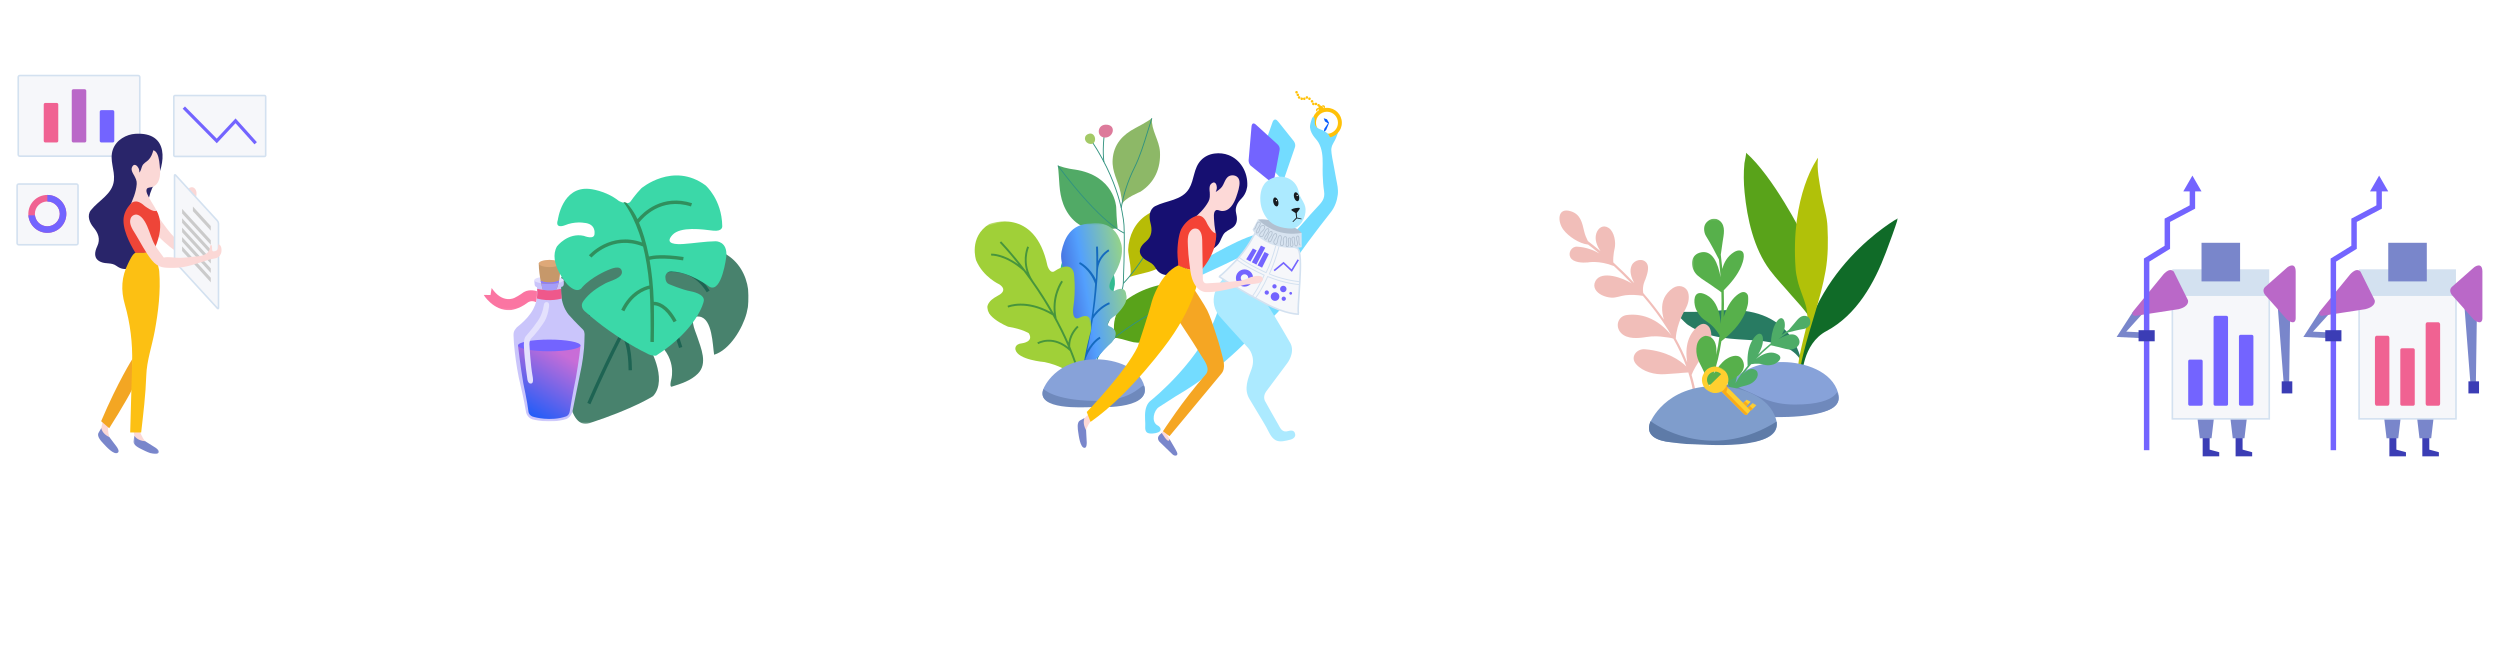 <?xml version="1.0" encoding="UTF-8"?>
<svg width="1539px" height="397px" viewBox="0 0 1539 397" version="1.1" xmlns="http://www.w3.org/2000/svg" xmlns:xlink="http://www.w3.org/1999/xlink">
    <!-- Generator: Sketch 52.4 (67378) - http://www.bohemiancoding.com/sketch -->
    <title>P_alice_02</title>
    <desc>Created with Sketch.</desc>
    <defs>
        <polygon id="path-1" points="0.033 0.226 35.772 0.226 35.772 46.091 0.033 46.091"></polygon>
        <polygon id="path-3" points="0 0.179 52.023 0.179 52.023 103.212 0 103.212"></polygon>
        <linearGradient x1="-26.844%" y1="79.571%" x2="118.514%" y2="19.927%" id="linearGradient-5">
            <stop stop-color="#3023AE" offset="0%"></stop>
            <stop stop-color="#53A0FD" offset="47.525%"></stop>
            <stop stop-color="#B4EC51" offset="100%"></stop>
        </linearGradient>
        <polygon id="path-6" points="0 0.331 59.632 0.331 59.632 111.843 0 111.843"></polygon>
        <polygon id="path-8" points="0.072 0.09 15.735 0.09 15.735 11.491 0.072 11.491"></polygon>
        <polygon id="path-10" points="0.131 0.303 61.37 0.303 61.37 98.115 0.131 98.115"></polygon>
        <polygon id="path-12" points="0.271 0.136 35.029 0.136 35.029 115.223 0.271 115.223"></polygon>
        <polygon id="path-14" points="0 0.05 9.427 0.05 9.427 22.117 0 22.117"></polygon>
        <polygon id="path-16" points="0.142 0.101 4.86 0.101 4.86 4.081 0.142 4.081"></polygon>
        <polygon id="path-18" points="0.041 0 16.39 0 16.39 16.324 0.041 16.324"></polygon>
        <polygon id="path-20" points="0.297 0.494 120.124 0.494 120.124 111.658 0.297 111.658"></polygon>
        <polygon id="path-22" points="0 0.191 44.079 0.191 44.079 87.144 0 87.144"></polygon>
        <linearGradient x1="0%" y1="100%" x2="50%" y2="0%" id="linearGradient-24">
            <stop stop-color="#055AFE" offset="0%"></stop>
            <stop stop-color="#C86DD7" offset="100%"></stop>
        </linearGradient>
        <polygon id="path-25" points="0.016 0.171 32.971 0.171 32.971 13.877 0.016 13.877"></polygon>
    </defs>
    <g id="P_alice_02" stroke="none" stroke-width="1" fill="none" fill-rule="evenodd">
        <rect fill="#FFFFFF" x="0" y="0" width="1539" height="397"></rect>
        <g id="Group" transform="translate(10, 46)">
            <g id="illust-signup1" transform="translate(584, 10)">
                <g id="Group-34-Copy" transform="translate(0, 1.987)">
                    <g id="Page-1" transform="translate(92.748, 93.845) rotate(19) translate(-92.748, -93.845) translate(42.748, 11.845)">
                        <g id="Group-3" transform="translate(63.81, 89.357)">
                            <mask id="mask-2" fill="white">
                                <use xlink:href="#path-1"></use>
                            </mask>
                            <g id="Clip-2"></g>
                            <path d="M33.006,0.226 C31.619,0.632 35.53,17.014 35.69,19.042 C35.913,21.858 35.685,24.736 34.974,27.471 C33.339,33.762 28.278,39.188 22.689,42.258 C19.829,43.827 16.685,44.838 13.409,44.901 C12.628,44.917 3.721,45.301 4.188,46.091 C-0.11,38.826 -1.992,28.787 3.081,21.503 C10.267,11.19 21.021,3.741 33.006,0.226" id="Fill-1" fill="#59A31A" mask="url(#mask-2)"></path>
                        </g>
                        <path d="M59.923,121.687 C59.923,121.687 58.308,113.861 57.232,104.419 C57.232,104.419 54.002,89.04 33.809,89.577 C33.809,89.577 25.734,91.167 20.618,89.562 C20.618,89.562 22.231,95.782 21.962,101.987 C21.753,106.789 24.986,112.883 27.778,116.485 C30.784,120.365 34.898,123.14 39.616,124.472 C47.004,126.558 52.923,123.93 59.923,121.687" id="Fill-4" fill="#32BB91"></path>
                        <path d="M76.084,42.904 C76.685,48.711 79.004,53.276 81.702,58.283 C85.551,65.43 85.917,74.372 82.206,81.655 C78.376,89.172 70.152,92.103 63.816,97.134 C66.252,95.19 58.736,83.944 57.946,81.284 C55.493,73.014 56.391,64.118 61.815,57.203 C61.828,57.186 70.703,45.87 76.084,42.904" id="Fill-6" fill="#B7BC06"></path>
                        <path d="M45.387,0.003 C47.392,7.183 54.12,11.272 56.826,17.905 C60.682,27.357 59.871,36.938 53.464,45.06 C53.464,45.06 45.117,52.347 45.387,55.853 C44.381,53.626 43.221,51.449 41.964,49.354 C38.176,43.043 32.851,39.312 30.831,31.884 C28.373,22.852 31.631,15.431 37.848,8.906 C37.854,8.898 43.504,2.97 45.387,0.003" id="Fill-8" fill="#8DB867"></path>
                        <path d="M47.542,70.952 C47.542,70.952 45.39,66.645 42.428,58.821 C42.428,58.821 35.16,40.741 10.658,45.326 C10.658,45.326 6.082,46.406 0.159,46.406 C3.862,53.742 5.686,61.342 11.087,67.792 C17.185,75.071 26.327,79.154 35.696,75.817 C35.703,75.815 42.161,73.513 47.542,70.952" id="Fill-10" fill="#51AA66"></path>
                        <path d="M63.529,163.824 L64.088,163.733 C63.405,159.529 62.712,155.042 61.841,149.182 C61.723,148.389 61.6,147.604 61.479,146.826 C60.838,142.745 60.234,138.887 60.527,134.73 C60.712,132.113 60.977,129.397 61.232,126.771 C61.471,124.33 61.717,121.806 61.891,119.424 C61.98,118.209 62.113,116.936 62.255,115.591 C62.725,111.082 63.26,105.969 62.143,101.784 C62.07,101.538 55.031,78.038 51.035,68.158 C51.018,68.111 48.944,62.645 43.504,54.647 C38.487,47.275 29.494,36.171 15.14,25.138 L14.796,25.587 C29.082,36.567 38.031,47.614 43.022,54.945 C48.431,62.892 50.488,68.311 50.508,68.364 C54.497,78.228 61.527,101.701 61.598,101.938 C62.687,106.015 62.159,111.071 61.692,115.532 C61.551,116.883 61.417,118.158 61.327,119.384 C61.154,121.758 60.908,124.278 60.669,126.715 C60.414,129.345 60.148,132.066 59.963,134.69 C59.664,138.913 60.275,142.798 60.92,146.915 C61.042,147.689 61.164,148.474 61.282,149.266 C62.152,155.128 62.846,159.618 63.529,163.824" id="Fill-12" fill="#31927F"></path>
                        <path d="M62.061,150.703 C63.094,137.058 83.083,115.354 83.285,115.138 C90.245,106.02 96.541,90.878 96.602,90.726 L96.08,90.51 C96.018,90.66 89.75,105.735 82.853,114.772 C82.667,114.97 62.545,136.818 61.498,150.66 L62.061,150.703 Z" id="Fill-14" fill="#31927F"></path>
                        <path d="M62.124,101.978 C67.791,90.078 72.275,67.468 72.321,67.242 C74.453,57.368 76.345,43.084 76.365,42.941 L75.804,42.868 C75.786,43.009 73.894,57.272 71.767,67.126 C71.722,67.359 67.25,89.898 61.614,101.734 L62.124,101.978 Z" id="Fill-16" fill="#31927F"></path>
                        <path d="M61.253,122.757 L61.457,122.228 C61.28,122.16 43.66,115.17 20.829,89.375 L20.406,89.751 C43.339,115.662 61.076,122.689 61.253,122.757" id="Fill-18" fill="#31927F"></path>
                        <path d="M52.332,72.661 L52.345,72.095 C52.199,72.092 37.458,71.431 0.318,46.17 L8.07724943e-05,46.64 C37.329,72.027 52.185,72.658 52.332,72.661" id="Fill-20" fill="#31927F"></path>
                        <path d="M45.228,58.297 L45.784,58.201 C44.412,50.26 44.278,41.114 45.406,32.451 C46.422,24.649 46.153,16.438 45.892,8.497 C45.799,5.699 45.704,2.804 45.67,0 L45.105,0.006 C45.14,2.817 45.234,5.715 45.326,8.516 C45.586,16.435 45.855,24.622 44.846,32.379 C43.71,41.097 43.846,50.301 45.228,58.297" id="Fill-22" fill="#31927F"></path>
                        <path d="M25.995,35.183 L26.494,34.914 C26.459,34.849 23.016,28.339 20.894,17.188 L20.338,17.293 C22.478,28.538 25.961,35.116 25.995,35.183" id="Fill-24" fill="#31927F"></path>
                        <path d="M11.262,22.143 C8.869,24.542 11.422,27.969 14.49,27.337 C19.53,26.298 15.184,18.21 11.262,22.143" id="Fill-26" fill="#A3C966"></path>
                        <path d="M20.812,12.69 C14.115,14.066 16.859,22.913 22.485,20.427 C26.701,18.564 26.153,11.593 20.812,12.69" id="Fill-28" fill="#DD7A9B"></path>
                    </g>
                    <g id="Group-3" transform="translate(47.756, 79.337)">
                        <mask id="mask-4" fill="white">
                            <use xlink:href="#path-3"></use>
                        </mask>
                        <g id="Clip-2"></g>
                        <path d="M11.722,17.491 C13.35,9.92 16.969,0.436 29.948,0.241 C29.948,0.241 43.972,-2.749 48.314,12.326 C48.314,12.326 51.354,19.906 43.838,32.243 C43.838,32.243 37.674,41.245 44.129,41.84 C44.129,41.84 51.038,37.528 51.542,44.22 C51.542,44.22 54.075,47.956 45.205,56.685 C45.205,56.685 36.871,61.621 41.442,63.651 C41.442,63.651 48.719,65.955 42.7,73.435 C42.7,73.435 27.829,86.452 25.888,97.468 L24.704,103.034 C24.704,103.034 21.886,93.798 11.722,83.646 C14.884,55.465 16.484,40.607 16.522,39.07 C16.579,36.765 10.095,25.061 11.722,17.491 Z" id="Fill-1" fill="url(#linearGradient-5)" mask="url(#mask-4)"></path>
                        <path d="M23.784,95.607 C24.81,91.353 25.728,87.277 26.568,83.346 C30.472,73.536 35.671,71.097 35.723,71.074 L35.253,69.985 C35.061,70.071 31.234,71.852 27.587,78.44 C29.007,71.4 30.135,64.922 31.029,59.013 C35.132,52.241 41.387,49.914 41.448,49.891 L41.056,48.771 C40.814,48.859 35.617,50.793 31.424,56.348 C33.064,44.926 33.809,35.779 34.118,28.978 C34.661,20.888 41.088,17.278 41.153,17.244 L40.599,16.197 C40.382,16.315 36.436,18.521 34.295,23.4 C34.389,17.557 34.135,14.521 34.127,14.431 L32.961,14.542 C32.972,14.659 33.398,24.958 32.917,34.817 C29.344,27.212 23.324,24.161 23.039,24.018 L22.526,25.086 C22.593,25.12 29.24,28.535 32.394,37.381 C31.567,50.927 29.468,67.035 22.647,95.325 L23.784,95.607 Z" id="Fill-4" fill="#146ABF" mask="url(#mask-4)"></path>
                    </g>
                    <g id="Group-8" transform="translate(44.145, 129.616) rotate(-15) translate(-44.145, -129.616) translate(14.145, 73.616)">
                        <mask id="mask-7" fill="white">
                            <use xlink:href="#path-6"></use>
                        </mask>
                        <g id="Clip-7"></g>
                        <path d="M42.655,34.494 C42.655,34.494 42.787,40.235 46.271,38.817 C46.271,38.817 57.419,34.597 57.202,43.151 C57.202,43.151 56.026,52.764 51.382,63.45 C51.382,63.45 47.765,71.701 53.607,70.536 C53.607,70.536 63.431,67.702 57.99,80.422 C57.99,80.422 50.558,92.56 46.744,103.356 C46.744,103.356 44.537,108.497 45.136,111.843 C45.136,111.843 41.645,99.445 25.54,91.333 C25.54,91.333 9.931,85.802 10.258,79.255 C10.258,79.255 10.294,75.734 15.336,76.603 C15.336,76.603 22.6,77.651 20.806,71.691 C20.806,71.691 17.909,68.302 9.53,64.507 C9.53,64.507 -6.115,52.757 2.686,46.696 C2.686,46.696 3.932,45.444 8.866,44.304 C8.866,44.304 15.613,43.115 11.065,37.919 C11.065,37.919 2.628,31.08 1.093,19.953 C1.093,19.953 0.165,4.976 14.711,0.411 C14.711,0.411 44.664,-2.985 42.655,34.494 Z" id="Fill-6" fill="#A0D038" mask="url(#mask-7)"></path>
                        <path d="M44.479,98.24 C44.225,94.213 43.812,90.231 43.277,86.312 C44.717,79.425 51.293,76.07 51.36,76.037 L50.825,74.978 C50.567,75.106 45.223,77.82 42.879,83.549 C42.035,78.003 40.946,72.603 39.703,67.419 C40.424,53.737 49.226,46.623 49.314,46.553 L48.572,45.627 C48.221,45.901 40.674,51.991 38.856,64.002 C36.715,55.674 34.209,47.971 31.709,41.195 C27.65,29.072 34.588,20.655 34.659,20.572 L33.745,19.81 C33.683,19.882 28.773,25.813 29.3,34.919 C29.108,34.443 28.919,33.971 28.731,33.507 C23.524,20.717 19.091,12.803 18.991,12.627 L17.95,13.207 C18.036,13.359 21.36,19.295 25.588,29.086 C18.254,19.954 11.387,18.426 11.057,18.357 L10.813,19.516 C10.899,19.535 19.534,21.458 27.631,33.961 C30.855,41.891 34.36,51.683 37.262,62.612 C24.529,50.373 12.998,51.913 12.495,51.988 L12.672,53.159 C12.794,53.141 24.976,51.51 37.85,64.876 C39.57,71.647 41.041,78.822 42.064,86.237 C34.237,75.691 24.452,78.523 24.348,78.554 L24.7,79.686 C24.802,79.654 34.879,76.739 42.403,88.856 C42.784,91.975 43.085,95.131 43.288,98.313 L44.479,98.24 Z" id="Fill-9" fill="#47953C" mask="url(#mask-7)"></path>
                    </g>
                    <path d="M81.408,163.223 C92.434,163.354 107.354,167.953 110.517,179.879 C114.159,193.609 84.929,191.18 77.816,190.731 C70.845,190.291 43.196,194.588 48.405,181.227 C48.461,181.081 55.601,162.916 81.408,163.223 Z" id="Fill-37" fill="#87A2D9"></path>
                    <path d="M80.137,188.807 C105.944,189.114 109.656,175.681 110.581,180.498 C113.274,194.528 81.462,192.655 77.542,192.655 C73.621,192.655 43.144,194.833 48.353,181.472 C48.409,181.326 54.331,188.5 80.137,188.807 Z" id="Fill-37" fill="#6F89BC"></path>
                </g>
                <g id="Group-10" transform="translate(69.416, 0)">
                    <path d="M117.828,55.124 L106.523,45.997 C106.523,45.997 104.813,44.568 105.33,41.564 L107.02,21.872 C107.02,21.872 107.231,18.725 109.504,20.532 L123.008,32.83 C123.008,32.83 124.785,34.19 124.274,36.599 L121.03,54 L117.828,55.124 Z" id="Fill-9" fill-opacity="0.7" fill="#FFFFFF"></path>
                    <path d="M125.536,54.325 L114.112,41.943 C114.112,41.943 112.47,40.354 113.605,37.29 L119.864,19.471 C119.864,19.471 120.928,15.453 123.646,19.118 L132.834,30.628 C132.834,30.628 134.653,32.582 133.61,35.07 L126.976,54.325 L125.536,54.325 Z" id="Fill-7" fill="#73DCFF"></path>
                    <path d="M117.828,55.124 L106.523,45.997 C106.523,45.997 104.813,44.568 105.33,41.564 L107.02,21.872 C107.02,21.872 107.231,18.725 109.504,20.532 L123.008,32.83 C123.008,32.83 124.785,34.19 124.274,36.599 L121.03,54 L117.828,55.124 Z" id="Fill-9" fill="#7364FF" style="mix-blend-mode: multiply;"></path>
                    <path d="M132.37,85.164 C132.37,85.164 147.376,123.164 111.959,145.382 C111.959,145.382 92.746,169.155 60.383,187.929 C60.383,187.929 50.056,194.575 50.011,194.604 C46.838,196.646 45.159,203.492 48.973,205.764 C51.136,206.786 52.09,209.066 49.555,210.161 C47.956,210.851 43.793,211.47 42.449,210.055 C41.176,208.713 41.668,206.425 41.612,204.791 C41.55,203.011 41.42,201.232 41.465,199.45 C41.554,195.915 42.383,192.342 45.447,190.224 C45.447,190.224 76.854,165.153 86.293,135.272 C86.293,135.272 83.266,124.407 91.356,112.517 L102.558,100.784 C102.558,100.784 97.762,103.604 75.345,113.771 L71.525,114.395 L71.525,107.511 C71.525,107.511 96.179,92.023 109.559,88.425 C109.559,88.425 112.533,89.099 119.525,81.487 L132.37,85.164 Z" id="Fill-11" fill="#73DCFF"></path>
                    <path d="M89.408,115.84 C89.408,115.84 78.251,126.858 87.156,138.513 C87.156,138.513 98.18,150.942 105.045,158.323 C105.045,158.323 109.791,163.315 107.119,170.958 C104.906,176.859 102.069,183.451 105.704,189.52 C107.605,192.688 109.502,195.859 111.401,199.029 C113.008,201.712 114.632,204.301 116.14,207.013 C117.697,209.812 118.832,213.206 121.758,214.927 C124.366,216.462 128.1,215.366 131.012,214.633 C131.012,214.633 134.942,213.721 133.685,210.59 C133.685,210.59 133.213,208.238 129.755,209.33 C125.808,210.576 124.792,207.613 123.168,204.765 C120.467,200.027 117.96,195.675 115.45,191.08 C115.45,191.08 113.721,188.428 115.922,185.152 L128.969,167.655 C128.969,167.655 133.999,161.287 131.012,155.359 C131.012,155.359 121.738,139.137 116.865,131.65 C116.865,131.65 102.349,117.032 89.408,115.84" id="Fill-13" fill="#ACEAFF"></path>
                    <path d="M155.053,28.124 C154.88,28.275 154.727,28.429 154.597,28.584 C153.12,30.356 154.103,36.794 155.516,38.347 C156.06,35.862 156.118,34.191 157.436,32.009 C158.725,29.874 159.518,27.972 160.241,25.565 C158.523,26.351 156.542,26.824 155.053,28.124" id="Fill-15" fill="#73DCFF"></path>
                    <path d="M162.633,19.573 C162.633,24.647 158.528,28.76 153.465,28.76 C148.401,28.76 144.297,24.647 144.297,19.573 C144.297,14.499 148.401,10.386 153.465,10.386 C158.528,10.386 162.633,14.499 162.633,19.573" id="Fill-17" fill="#FFC107"></path>
                    <path d="M160.241,19.573 C160.241,23.323 157.207,26.364 153.465,26.364 C149.722,26.364 146.688,23.323 146.688,19.573 C146.688,15.823 149.722,12.782 153.465,12.782 C157.207,12.782 160.241,15.823 160.241,19.573" id="Fill-19" fill="#FEFEFE"></path>
                    <polygon id="Fill-21" fill="#055AFE" points="154.785 19.719 153.446 17.44 151.472 16.777 152.223 18.743 154.165 19.972"></polygon>
                    <path d="M154.759,19.715 L153.048,23.854 L151.472,25.565 L151.806,23.335 C151.767,23.346 154.087,19.996 154.087,19.972 C154.087,19.956 154.311,19.871 154.759,19.715 Z" id="Fill-23" fill="#055AFE"></path>
                    <path d="M151.472,11.185 C151.472,12.067 150.758,12.782 149.877,12.782 C148.996,12.782 148.283,12.067 148.283,11.185 C148.283,10.302 148.996,9.587 149.877,9.587 C150.758,9.587 151.472,10.302 151.472,11.185" id="Fill-25" fill="#FFC107"></path>
                    <path d="M149.877,9.587 C149.877,10.028 149.52,10.386 149.08,10.386 C148.64,10.386 148.283,10.028 148.283,9.587 C148.283,9.145 148.64,8.788 149.08,8.788 C149.52,8.788 149.877,9.145 149.877,9.587" id="Fill-27" fill="#FFC107"></path>
                    <path d="M149.08,8.788 C149.08,9.229 148.723,9.587 148.283,9.587 C147.842,9.587 147.485,9.229 147.485,8.788 C147.485,8.347 147.842,7.989 148.283,7.989 C148.723,7.989 149.08,8.347 149.08,8.788" id="Fill-29" fill="#FFC107"></path>
                    <path d="M147.485,7.989 C147.485,8.43 147.128,8.788 146.688,8.788 C146.248,8.788 145.891,8.43 145.891,7.989 C145.891,7.548 146.248,7.19 146.688,7.19 C147.128,7.19 147.485,7.548 147.485,7.989" id="Fill-29" fill="#FFC107"></path>
                    <path d="M145.891,7.989 C145.891,8.43 145.534,8.788 145.094,8.788 C144.654,8.788 144.297,8.43 144.297,7.989 C144.297,7.548 144.654,7.19 145.094,7.19 C145.534,7.19 145.891,7.548 145.891,7.989" id="Fill-29" fill="#FFC107"></path>
                    <path d="M145.094,6.391 C145.094,6.832 144.737,7.19 144.297,7.19 C143.856,7.19 143.499,6.832 143.499,6.391 C143.499,5.95 143.856,5.592 144.297,5.592 C144.737,5.592 145.094,5.95 145.094,6.391" id="Fill-29" fill="#FFC107"></path>
                    <path d="M143.499,4.793 C143.499,5.234 143.142,5.592 142.702,5.592 C142.262,5.592 141.905,5.234 141.905,4.793 C141.905,4.352 142.262,3.994 142.702,3.994 C143.142,3.994 143.499,4.352 143.499,4.793" id="Fill-29" fill="#FFC107"></path>
                    <path d="M141.905,3.994 C141.905,4.436 141.548,4.793 141.108,4.793 C140.667,4.793 140.31,4.436 140.31,3.994 C140.31,3.553 140.667,3.196 141.108,3.196 C141.548,3.196 141.905,3.553 141.905,3.994" id="Fill-29" fill="#FFC107"></path>
                    <path d="M140.31,4.793 C140.31,5.234 139.953,5.592 139.513,5.592 C139.073,5.592 138.716,5.234 138.716,4.793 C138.716,4.352 139.073,3.994 139.513,3.994 C139.953,3.994 140.31,4.352 140.31,4.793" id="Fill-29" fill="#FFC107"></path>
                    <path d="M138.716,4.793 C138.716,5.234 138.359,5.592 137.919,5.592 C137.479,5.592 137.122,5.234 137.122,4.793 C137.122,4.352 137.479,3.994 137.919,3.994 C138.359,3.994 138.716,4.352 138.716,4.793" id="Fill-29" fill="#FFC107"></path>
                    <path d="M137.122,3.994 C137.122,4.436 136.765,4.793 136.324,4.793 C135.884,4.793 135.527,4.436 135.527,3.994 C135.527,3.553 135.884,3.196 136.324,3.196 C136.765,3.196 137.122,3.553 137.122,3.994" id="Fill-29" fill="#FFC107"></path>
                    <path d="M136.324,2.397 C136.324,2.838 135.967,3.196 135.527,3.196 C135.087,3.196 134.73,2.838 134.73,2.397 C134.73,1.956 135.087,1.598 135.527,1.598 C135.967,1.598 136.324,1.956 136.324,2.397" id="Fill-29" fill="#FFC107"></path>
                    <path d="M135.527,0.799 C135.527,1.24 135.17,1.598 134.73,1.598 C134.29,1.598 133.933,1.24 133.933,0.799 C133.933,0.358 134.29,0 134.73,0 C135.17,0 135.527,0.358 135.527,0.799" id="Fill-29" fill="#FFC107"></path>
                    <path d="M132.77,88.641 C133.164,86.839 136.165,84.283 137.299,82.923 C139.227,80.612 141.209,78.344 143.226,76.107 C144.53,74.661 145.85,73.228 147.183,71.807 C150.255,68.531 152.44,66.393 151.671,61.636 C151.146,58.384 150.967,55.056 150.832,51.772 C150.647,47.234 151.151,42.644 150.419,38.137 C150.058,35.909 149.381,33.681 148.229,31.714 C147.287,30.106 145.794,28.785 144.774,27.152 C143.638,25.332 142.727,23.151 143.097,20.98 C143.268,20.029 143.514,19.08 143.825,18.164 C144.002,17.645 144.249,16.525 144.712,16.173 C145.771,15.366 145.899,17.287 145.919,17.892 C145.962,19.183 145.772,20.503 146.554,21.658 C147.631,23.248 149.281,23.534 150.941,24.256 C152.235,24.819 153.507,25.737 154.421,26.812 C156.121,28.816 155.978,33.147 156.066,35.57 C156.203,39.347 157.084,42.916 157.754,46.63 C158.206,49.134 158.662,51.638 159.125,54.14 C159.762,57.578 160.552,60.416 160.115,63.931 C159.639,67.749 158.232,71.614 155.8,74.668 C155.796,74.672 144.813,88.464 134.509,103.058 C134.509,103.058 131.176,95.94 132.77,88.641" id="Fill-117" fill="#73DCFF"></path>
                    <path d="M125.165,81.242 C125.165,81.242 135.161,83.336 137.877,87.555 C137.877,87.555 124.436,95.538 110.996,79.151 C114.104,78.642 118.827,79.339 125.165,81.242 Z" id="Fill-119" fill="#B2C0D0"></path>
                    <path d="M136.213,137.409 C136.208,137.409 128.261,137.678 115.293,130.675 C115.293,130.675 98.819,122.152 86.897,114.143 C87.635,114.639 95.389,106.565 95.967,105.983 C101.477,100.431 105.396,94.768 109.049,87.879 C109.049,87.879 134.928,96.654 134.939,96.657 C140.141,98.442 134.134,137.479 136.213,137.409 Z" id="Fill-121" stroke="#D3E1F0" fill="#F6F7FA"></path>
                    <ellipse id="Oval" stroke="#7364FF" stroke-width="3" cx="102.71" cy="115.149" rx="3.804" ry="3.807"></ellipse>
                    <path d="M110.984,79.091 L107.625,85.406 C107.625,85.406 109.664,90.138 118.063,93.923 C118.063,93.923 127.059,98.064 137.919,96.171 L137.88,87.331 C137.88,87.331 123.11,91.117 110.984,79.091" id="Fill-123" fill="#D7E3F0"></path>
                    <path d="M121.956,95.34 C120.139,102.103 118.149,107.604 115.985,111.846 C115.985,111.846 104.737,106.739 99.292,102.403" id="Stroke-125" stroke="#D3E1F0" stroke-width="0.6"></path>
                    <path d="M123.929,95.78 C122.169,102.445 120.188,108.058 117.988,112.618 C117.988,112.618 124.837,116.026 136.875,117.496" id="Stroke-127" stroke="#D3E1F0" stroke-width="0.6"></path>
                    <path d="M136.533,119.186 C136.533,119.186 128.186,118.792 116.944,114.242 C116.944,114.242 113.983,121.417 109.471,127.472" id="Stroke-129" stroke="#D3E1F0" stroke-width="0.6"></path>
                    <path d="M98.012,103.849 C98.012,103.849 101.801,107.348 114.799,113.379 C114.799,113.379 112.183,119.792 107.537,126.486" id="Stroke-131" stroke="#D3E1F0" stroke-width="0.6"></path>
                    <g id="Group-6" transform="translate(115.073, 118.955)" fill="#7364FF">
                        <path d="M5.494,10.105 C6.867,10.623 8.397,9.929 8.915,8.552 C9.433,7.175 8.741,5.641 7.367,5.123 C5.993,4.604 4.461,5.299 3.944,6.675 C3.426,8.053 4.119,9.586 5.494,10.105" id="Fill-139"></path>
                        <path d="M10.547,8.474 C10.289,9.161 10.634,9.927 11.32,10.186 C12.007,10.446 12.771,10.098 13.029,9.41 C13.287,8.724 12.942,7.958 12.255,7.699 C11.569,7.44 10.805,7.788 10.547,8.474" id="Fill-141"></path>
                        <path d="M10.803,4.822 C11.834,5.211 12.984,4.689 13.372,3.658 C13.761,2.624 13.241,1.47 12.209,1.081 C11.177,0.691 10.027,1.215 9.639,2.249 C9.251,3.28 9.77,4.432 10.803,4.822" id="Fill-143"></path>
                        <path d="M5.616,2.577 C6.301,2.836 7.068,2.488 7.327,1.8 C7.586,1.112 7.238,0.345 6.553,0.086 C5.866,-0.173 5.1,0.173 4.841,0.862 C4.582,1.55 4.929,2.318 5.616,2.577" id="Fill-145"></path>
                        <path d="M0.861,6.384 C1.546,6.643 2.313,6.295 2.572,5.607 C2.83,4.918 2.483,4.151 1.798,3.893 C1.111,3.633 0.345,3.98 0.086,4.668 C-0.173,5.357 0.174,6.125 0.861,6.384" id="Fill-145-Copy"></path>
                        <path d="M15.768,6.409 C16.207,6.575 16.698,6.352 16.864,5.911 C17.029,5.471 16.807,4.979 16.368,4.813 C15.928,4.647 15.437,4.869 15.271,5.31 C15.105,5.751 15.328,6.243 15.768,6.409" id="Fill-147"></path>
                    </g>
                    <path d="M108.422,85.062 C109.378,85.231 109.767,83.211 110.007,82.584 C110.266,81.906 110.736,80.678 111.595,80.689 C113.623,80.715 111.627,83.537 111.214,84.153 C110.771,84.814 110.302,85.555 110.037,86.322 C109.735,87.197 110.09,87.891 110.996,87.174 C111.952,86.418 111.963,84.807 112.495,83.769 C113.058,82.669 115.244,82.174 115.132,83.957 C115.048,85.297 113.537,86.317 112.742,87.2 C112.378,87.605 111.879,88.463 112.059,89.048 C112.315,89.885 113.409,89.839 113.947,89.32 C114.447,88.836 114.624,87.774 114.943,87.112 C115.261,86.452 115.594,85.704 116.093,85.171 C116.649,84.577 117.784,84.581 117.688,85.54 C117.591,86.511 116.702,87.634 116.233,88.443 C115.911,88.998 115.285,89.663 115.112,90.274 C114.914,90.973 115.597,91.645 116.116,91.244 C116.524,90.929 116.898,89.768 117.101,89.276 C117.395,88.566 117.546,87.742 118.017,87.125 C118.614,86.344 119.744,86.1 119.722,87.341 C119.702,88.448 118.852,89.448 118.287,90.301 C117.946,90.815 117.224,91.515 117.407,92.214 C117.627,93.048 118.429,93.056 118.857,92.508 C119.784,91.322 119.851,89.726 120.724,88.499 C121.05,88.04 121.816,87.443 122.238,87.974 C123.253,89.256 121.363,91.192 120.88,92.314 C120.224,93.836 121.897,95.375 122.683,93.707 C123.319,92.362 123.023,90.443 123.999,89.304 C124.527,88.686 125.152,88.94 125.357,89.688 C125.577,90.486 125.247,91.597 125.105,92.385 C124.985,93.052 124.592,93.86 124.822,94.55 C125.107,95.408 125.892,95.484 126.408,94.814 C127.268,93.699 126.185,92.007 126.675,90.749 C126.861,90.272 127.217,89.705 127.741,89.662 C129.006,89.557 128.686,91.9 128.612,92.661 C128.551,93.294 127.776,95.868 129.015,95.868 C130.32,95.868 129.867,93.491 129.81,92.693 C129.776,92.219 129.604,91.257 129.799,90.817 C130.096,90.144 130.974,90.423 131.114,91.041 C131.231,91.557 131.015,92.562 131,93.132 C130.98,93.869 130.637,96.231 131.991,95.73 C133.077,95.328 132.229,93.143 132.077,92.384 C131.959,91.798 131.752,91.012 131.991,90.428 C132.254,89.785 133.116,89.702 133.424,90.334 C133.735,90.973 133.548,92.367 133.585,93.11 C133.612,93.656 133.518,94.461 133.803,94.974 C134.206,95.697 134.852,95.629 135.158,94.87 C135.6,93.773 135.06,92.536 134.818,91.457 C134.691,90.888 134.518,89.323 135.441,89.284 C137.223,89.211 135.224,94.459 137.122,94.943" id="Stroke-151" stroke="#B2C0D0" stroke-width="0.5"></path>
                    <path d="M92.872,39.467 C100.138,42.248 104.804,49.862 104.413,58.36 C104.413,58.361 104.204,62.906 100.756,66.316 C98.396,68.649 96.722,71.723 97.509,75.004 C98.162,77.725 98.522,80.641 96.618,82.976 C95.117,84.816 92.642,85.483 90.882,87.004 C88.796,88.808 88.314,91.993 86.765,94.098 C85.018,96.473 81.826,98.34 78.915,98.864 C78.915,98.864 67.734,108.886 61.882,113.329 C55.997,113.329 51.09,114.604 47.735,108.629 C45.85,105.272 42.322,105.075 39.88,102.347 C36.554,98.63 38.92,95.235 42.017,92.672 C45.822,89.523 45.969,85.418 44.794,81.154 C43.808,77.574 44.006,72.789 47.774,70.863 C54.683,67.331 64.182,67.458 68.57,60.117 C71.947,54.465 71.232,47.568 75.953,42.607 C78.137,40.313 81.06,38.936 84.203,38.517 C87.35,38.097 90.277,38.473 92.872,39.467" id="Fill-153" fill="#160F71"></path>
                    <path d="M97.656,65.104 C96.231,69.31 93.458,74.371 88.4,73.866 C87.355,73.762 86.002,72.875 85.029,73.478 C83.33,74.532 83.943,78.407 84.013,80.128 C84.126,82.93 85.048,88.034 85.048,88.035 C85.048,88.036 84.632,91.873 84.632,91.873 C84.632,91.873 69.367,79.968 69.358,79.961 C69.932,80.409 75.554,74.66 75.988,74.198 C77.731,72.344 79.294,70.32 80.513,68.066 C81.544,66.161 81.384,64.424 81.307,62.305 C81.307,62.305 80.684,58.797 81.93,57.414 C82.847,56.395 84.113,55.726 85.048,57.093 C85.048,57.093 85.568,57.732 85.672,59.433 C85.672,59.433 85.741,60.603 84.979,62.163 C84.979,62.163 86.156,61.596 88.027,59.894 C90.648,57.509 90.45,52.413 94.815,51.953 C94.815,51.953 99.041,51.385 99.595,55.711 C99.955,58.521 98.531,62.522 97.656,65.104 Z" id="Fill-155" fill="#FDD9D7"></path>
                    <path d="M79.744,81.765 C79.744,81.765 82.981,88.033 85.26,87.541 C85.26,87.541 86.52,98.971 75.382,111.046 C75.382,111.046 70.332,111.178 62.018,107.618 C61.824,107.535 61.812,105.569 61.795,105.372 C61.612,103.295 61.354,101.214 61.389,99.129 C61.514,91.775 62.795,86.661 64.048,84.528 C66.001,81.206 68.898,78.469 72.564,77.08 C72.564,77.08 76.795,74.7 79.744,81.765 Z" id="Fill-157" fill="#F44336"></path>
                    <path d="M7.972,203.376 C7.972,203.376 5.48,206.572 4.89,209.969 C4.89,209.969 1.189,211.251 1.631,206.078 C0.85,206.051 1.262,205.031 2.867,203.018 C4.472,201.005 6.174,199.375 7.972,198.126 L7.972,203.376 Z" id="Fill-159" fill="#FDD9D7"></path>
                    <path d="M4.212,201.322 C4.212,201.322 2.665,204.317 5.183,208.864 C5.183,208.864 5.581,216.339 5.581,216.34 C5.581,217.358 5.557,219.597 4.307,219.692 C1.554,219.903 0.637,212.008 0.347,210.087 C0.055,208.16 -0.631,203.98 1.435,202.846 C1.438,202.844 4.212,201.322 4.212,201.322" id="Fill-161" fill="#7986CB"></path>
                    <path d="M53.996,207.957 L51.423,210.882 C53.76,214.783 56.284,217.455 58.994,218.898 L55.292,212.041 L56.054,209.211 L53.996,207.957 Z" id="Fill-163" fill="#FDD9D7"></path>
                    <path d="M72.028,122.52 C72.273,122.901 78.298,132.001 79.798,135.108 C81.68,139.005 83.001,143.227 84.381,147.322 C85.901,151.829 87.424,156.604 88.543,161.188 C89.516,165.172 91.5,170.444 88.473,174.051 C88.468,174.057 56.514,212.507 56.514,212.507 L52.517,209.459 C52.517,209.459 64.777,190.375 78.809,174.522 C81.964,170.958 77.85,165.772 76.035,162.866 C74.311,160.105 72.588,157.343 70.864,154.582 L62.831,142.35 C68.799,128.876 71.864,122.266 72.028,122.52 Z" id="Fill-165" fill="#F5A623"></path>
                    <path d="M61.363,223.057 C61.631,224.908 59.489,224.78 58.397,223.723 C58.396,223.721 50.465,216.044 50.465,216.044 C50.465,216.044 48.158,213.843 50.465,211.658 L51.732,210.518 C54.733,215.315 56.316,216.552 56.48,214.229 C59.629,219.376 61.256,222.319 61.363,223.057 Z" id="Fill-167" fill="#7986CB"></path>
                    <path d="M75.215,111.122 C75.215,111.122 73.453,129.582 56.281,153.53 C56.281,153.53 33.105,186.152 7.922,203.719 L5.581,197.632 C5.581,197.632 29.47,173.052 36.986,157.359 C36.986,157.359 43.758,137.064 45.696,129.372 C45.696,129.372 50.607,112.379 61.967,107.335 C61.967,107.335 67.226,110.044 74.141,111.122 C74.857,111.122 75.215,111.122 75.215,111.122 Z" id="Fill-169" fill="#FFC107"></path>
                    <path d="M67.946,89.768 C68.144,88.538 68.535,87.372 69.27,86.387 C70.351,84.938 71.889,84.325 73.624,84.893 C73.624,84.893 76.552,85.581 76.656,91.712 L77.073,116.132 C77.073,116.132 77.219,118.667 79.585,118.413 C79.585,118.413 92.559,117.757 99.037,116.901 C101.843,116.783 103.955,115.515 106.512,114.63 C107.595,114.255 108.794,114.044 109.924,113.886 C111.245,113.701 113.87,113.771 113.997,115.604 C114.107,117.19 112.347,118.047 111.12,118.376 C111.12,118.376 107.729,118.965 105.772,119 C103.84,119.035 101.691,119.514 99.876,120.152 C96.785,121.238 93.743,121.906 90.536,122.542 C86.885,123.266 83.101,123.952 79.368,123.81 C79.368,123.81 73.505,124.461 70.468,115.625 C69.394,112.499 69.138,108.77 68.713,105.513 C68.28,102.194 67.976,98.853 67.859,95.505 C67.797,93.723 67.641,91.669 67.946,89.768" id="Fill-171" fill="#FDD9D7"></path>
                    <path d="M113.965,58.798 C114.541,57.661 115.289,56.654 116.235,55.852 C123.328,49.841 134.483,52.779 136.109,62.289 C136.603,65.175 138.561,67.159 139.613,69.823 C139.975,70.74 140.235,71.712 140.293,72.702 C140.586,77.648 137.127,84.668 131.706,84.683 C128.705,84.691 125.551,84.149 122.747,83.081 C118.117,81.317 115.23,77.568 113.543,72.977 C112.086,69.009 111.834,63.01 113.965,58.798" id="Fill-173" fill="#ACEAFF"></path>
                    <path d="M123.496,67.96 C123.758,69.492 123.289,70.889 122.448,71.08 C121.608,71.271 120.714,70.184 120.453,68.652 C120.191,67.119 120.66,65.722 121.5,65.531 C122.341,65.34 123.235,66.428 123.496,67.96" id="Fill-175" fill="#171B20" transform="translate(121.974, 68.306) rotate(-6) translate(-121.974, -68.306) "></path>
                    <path d="M136.252,64.764 C136.514,66.296 136.044,67.693 135.204,67.884 C134.363,68.075 133.47,66.988 133.208,65.456 C132.946,63.924 133.416,62.527 134.256,62.336 C135.097,62.145 135.99,63.232 136.252,64.764" id="Fill-177" fill="#171B20" transform="translate(134.73, 65.11) rotate(-7) translate(-134.73, -65.11) "></path>
                    <path d="M137.445,78.518 C137.138,78.42 135.549,78.04 135.072,77.92 L134.865,75.057 C135.063,74.92 136.616,72.737 136.616,72.737 C137.159,71.73 135.791,71.914 135.791,71.914 C133.2,72.077 131.964,72.729 131.949,72.737 C131.538,72.955 131.359,73.28 131.789,73.596 C132.043,73.781 132.31,73.95 132.57,74.125 C132.899,74.347 133.228,74.568 133.56,74.785 C133.735,74.899 133.932,75.07 134.132,75.136 L134.517,78.005 C134.102,78.442 133.686,78.879 133.271,79.316 C133.001,79.6 132.669,79.927 132.418,80.213 C132.174,80.491 132.44,80.861 132.716,80.599 C132.978,80.35 133.335,80.001 133.612,79.731 C134.051,79.302 134.49,78.874 134.929,78.446 C135.466,78.555 135.984,78.658 136.54,78.774 C136.805,78.83 137.862,79.169 137.916,78.842 C137.955,78.603 137.58,78.561 137.445,78.518" id="Fill-179" fill="#171B20"></path>
                    <path d="M122.772,67.507 C122.772,67.727 122.593,67.906 122.373,67.906 C122.153,67.906 121.974,67.727 121.974,67.507 C121.974,67.286 122.153,67.107 122.373,67.107 C122.593,67.107 122.772,67.286 122.772,67.507" id="Fill-181" fill="#FEFEFE"></path>
                    <path d="M135.527,64.311 C135.527,64.532 135.349,64.711 135.129,64.711 C134.908,64.711 134.73,64.532 134.73,64.311 C134.73,64.091 134.908,63.912 135.129,63.912 C135.349,63.912 135.527,64.091 135.527,64.311" id="Fill-183" fill="#FEFEFE"></path>
                    <path d="M151.186,10.83 L148.295,12.702 C148.03,12.876 147.697,12.758 147.552,12.437 C147.408,12.116 147.506,11.714 147.771,11.539 L150.662,9.668 C150.927,9.493 151.26,9.611 151.405,9.932 C151.549,10.253 151.451,10.655 151.186,10.83 M147.247,10.782 C146.727,11.064 146.536,11.71 146.819,12.227 C147.102,12.743 147.752,12.934 148.271,12.652 L151.71,10.788 C152.23,10.506 152.421,9.86 152.138,9.343 C151.855,8.827 151.205,8.637 150.686,8.918 L147.247,10.782 Z" id="Fill-185" fill="#FFC107"></path>
                    <g id="Group-11" transform="translate(103.661, 95.164)" fill="#7364FF">
                        <polygon id="Path-2" points="0.079 8.453 4.184 1.784 6.544 2.996 2.675 9.875"></polygon>
                        <polygon id="Path-2-Copy" points="3.566 10.303 9.169 0.012 11.821 1.315 6.347 11.734"></polygon>
                        <polygon id="Path-2-Copy-2" points="7.067 12.192 11.376 3.96 14.028 5.262 9.848 13.623"></polygon>
                    </g>
                    <polyline id="Path-4" stroke="#7364FF" points="120.97 110.591 126.717 105.841 131.744 110.591 135.788 103.89"></polyline>
                </g>
            </g>
            <g id="Group-4-Copy" transform="translate(77, 117.5) scale(-1, 1) translate(-77, -117.5) ">
                <g id="Page-1">
                    <path d="M78.033,86.893 C78.634,85.833 79.043,84.702 79.076,83.492 C79.118,81.715 78.294,80.285 76.589,79.625 C76.589,79.625 73.881,78.311 70.034,82.9 C64.933,88.994 58.14,101.093 50.969,104.471 C53.516,103.264 50.565,87.698 50.26,85.562 C49.742,81.936 48.673,78.348 48.424,74.691 C48.297,72.809 49.288,69.843 46.358,69.278 C44.581,68.936 43.324,70.599 43.068,72.17 C42.514,75.58 45.162,79.198 45.707,82.481 C47.039,90.504 43.605,98.395 45.062,106.359 C47.389,119.095 63.807,102.119 67.774,98.368 C70.151,96.118 72.435,93.774 74.582,91.304 C75.724,89.991 77.108,88.528 78.033,86.893" id="Fill-1" fill="#FBD8D6"></path>
                    <g id="Group-35" transform="translate(77.948, 0)">
                        <path d="M74.829,49.152 C74.829,49.699 74.384,50.142 73.835,50.142 L0.994,50.142 C0.445,50.142 -2.98092689e-05,49.699 -2.98092689e-05,49.152 L-2.98092689e-05,1.497 C-2.98092689e-05,0.95 0.445,0.506 0.994,0.506 L73.835,0.506 C74.384,0.506 74.829,0.95 74.829,1.497 L74.829,49.152 Z" id="Fill-3" stroke="#D3E1F0" fill="#F6F7FA"></path>
                        <path d="M24.645,40.73 C24.645,41.277 24.2,41.721 23.651,41.721 L16.695,41.721 C16.146,41.721 15.701,41.277 15.701,40.73 L15.701,22.798 C15.701,22.25 16.146,21.807 16.695,21.807 L23.651,21.807 C24.2,21.807 24.645,22.25 24.645,22.798 L24.645,40.73 Z" id="Fill-9" fill="#7364FF"></path>
                        <path d="M41.886,40.73 C41.886,41.277 41.441,41.721 40.893,41.721 L33.936,41.721 C33.387,41.721 32.943,41.277 32.943,40.73 L32.943,9.918 C32.943,9.371 33.387,8.928 33.936,8.928 L40.893,8.928 C41.441,8.928 41.886,9.371 41.886,9.918 L41.886,40.73 Z" id="Fill-11" fill="#BA68C8"></path>
                        <path d="M59.128,40.73 C59.128,41.277 58.683,41.721 58.134,41.721 L51.178,41.721 C50.629,41.721 50.184,41.277 50.184,40.73 L50.184,18.339 C50.184,17.792 50.629,17.349 51.178,17.349 L58.134,17.349 C58.683,17.349 59.128,17.792 59.128,18.339 L59.128,40.73 Z" id="Fill-13" fill="#F06292"></path>
                    </g>
                    <g id="Group-34" transform="translate(0, 12.701)">
                        <path d="M56.989,36.854 C56.989,37.267 56.652,37.602 56.238,37.602 L1.202,37.602 C0.788,37.602 0.452,37.267 0.452,36.854 L0.452,0.848 C0.452,0.435 0.788,0.1 1.202,0.1 L56.238,0.1 C56.652,0.1 56.989,0.435 56.989,0.848 L56.989,36.854 Z" id="Fill-6" stroke="#D3E1F0" fill="#F6F7FA"></path>
                        <polygon id="Fill-15" fill="#7364FF" points="7.339 30.15 5.858 28.829 18.996 14.2 30.585 26.625 50.133 6.832 51.55 8.223 30.544 29.491 19.024 17.139"></polygon>
                    </g>
                    <g id="Group-36" transform="translate(115.971, 67.289)">
                        <path d="M37.498,36.394 C37.498,36.941 37.053,37.385 36.505,37.385 L0.994,37.385 C0.445,37.385 0,36.941 0,36.394 L0,0.991 C0,0.444 0.445,0 0.994,0 L36.505,0 C37.053,0 37.498,0.444 37.498,0.991 L37.498,36.394 Z" id="Fill-17" stroke="#D3E1F0" fill="#F6F7FA"></path>
                        <g id="Group-37" transform="translate(6.79, 6.253)">
                            <path d="M12.103,19.766 C7.872,19.766 4.443,16.348 4.443,12.13 C4.443,7.913 7.872,4.494 12.103,4.494 C16.333,4.494 19.762,7.913 19.762,12.13 C19.762,16.348 16.333,19.766 12.103,19.766 M12.103,0.466 C5.641,0.466 0.403,5.688 0.403,12.13 C0.403,18.572 5.641,23.795 12.103,23.795 C18.564,23.795 23.802,18.572 23.802,12.13 C23.802,5.688 18.564,0.466 12.103,0.466" id="Fill-19" fill="#F06292"></path>
                            <path d="M19.709,13.032 C19.261,16.824 16.027,19.766 12.103,19.766 C7.873,19.766 4.443,16.348 4.443,12.13 C4.443,7.913 7.873,4.494 12.103,4.494 L12.103,0.466 C5.641,0.466 0.403,5.688 0.403,12.13 C0.403,18.572 5.641,23.795 12.103,23.795 C18.26,23.795 23.306,19.052 23.768,13.032 L19.709,13.032 Z" id="Fill-21" fill="#7364FF"></path>
                        </g>
                    </g>
                    <path d="M56.557,113.974 C56.557,114.521 56.253,115.298 55.877,115.708 L30.176,143.773 C29.8,144.183 29.495,144.073 29.495,143.525 L29.495,91.639 C29.495,91.092 29.8,90.316 30.176,89.906 L55.877,61.84 C56.253,61.43 56.557,61.541 56.557,62.088 L56.557,113.974 Z" id="Fill-23" stroke="#D3E1F0" fill="#F6F7FA"></path>
                    <polygon id="Fill-25" fill="#CBCBCB" points="45.261 83.968 34.24 96.003 34.24 93.179 45.261 81.145"></polygon>
                    <polygon id="Fill-27" fill="#CBCBCB" points="51.894 85.415 34.24 104.693 34.24 101.869 51.894 82.591"></polygon>
                    <polygon id="Fill-29" fill="#CBCBCB" points="51.894 91.192 34.24 110.47 34.24 107.646 51.894 88.369"></polygon>
                    <polygon id="Fill-31" fill="#CBCBCB" points="51.894 96.969 34.24 116.247 34.24 113.423 51.894 94.146"></polygon>
                    <polygon id="Fill-33" fill="#CBCBCB" points="51.894 102.746 34.24 122.024 34.24 119.2 51.894 99.923"></polygon>
                    <polygon id="Fill-35" fill="#CBCBCB" points="51.894 108.523 34.24 127.801 34.24 124.977 51.894 105.7"></polygon>
                    <path d="M80.669,36.369 C59.556,35.068 61.871,54.872 68.879,67.006 C78.059,82.899 69.077,99.942 77.624,116.105 C82.916,118.535 86.793,121.715 92.309,117.681 C95.409,115.416 98.662,116.692 101.998,115.226 C106.542,113.228 105.836,109.175 104.125,105.575 C102.023,101.152 103.609,97.368 106.448,93.988 C108.832,91.151 110.657,86.732 108.075,83.431 C103.345,77.379 94.75,73.576 93.876,65.111 C93.208,58.597 96.735,52.637 94.569,46.193 C93.563,43.212 91.511,40.759 88.863,39.082 C86.207,37.403 83.421,36.538 80.669,36.369" id="Fill-37" fill="#29256A"></path>
                    <path d="M67.409,48.407 C65.922,51.012 65.753,55.477 65.545,57.595 C65.124,61.886 65.575,67.497 70.355,69.15 C71.34,69.495 72.924,69.274 73.559,70.208 C74.665,71.842 72.535,74.999 71.774,76.487 C70.531,78.904 68.727,81.25 67.665,83.725 C67.664,83.726 66.439,86.571 66.439,86.571 C66.439,86.571 85.08,82.42 85.09,82.417 C84.391,82.572 81.645,75.179 81.44,74.592 C80.616,72.238 80.027,69.805 79.841,67.316 C79.682,65.21 80.533,63.746 81.464,61.913 C81.464,61.913 83.455,59.083 82.89,57.346 C82.477,56.071 81.604,54.955 80.202,55.771 C80.202,55.771 79.473,56.119 78.686,57.571 C78.686,57.571 78.149,58.573 78.205,60.265 C77.139,59.003 77.055,57.541 76.451,56.207 C75.615,54.361 73.988,53.834 72.621,52.447 C70.965,50.772 70.208,48.729 69.606,46.503 C68.657,46.76 67.947,47.46 67.409,48.407" id="Fill-39" fill="#FBD8D6"></path>
                    <path d="M77.899,219.365 C77.899,219.365 76.812,223.353 74.397,225.833 C74.397,225.833 75.613,229.737 79.57,226.35 L81.055,223.768 L82.188,216.307 L77.899,219.365 Z" id="Fill-41" fill="#FBD8D6"></path>
                    <g id="Group-45" transform="translate(66.128, 222.06)">
                        <mask id="mask-9" fill="white">
                            <use xlink:href="#path-8"></use>
                        </mask>
                        <g id="Clip-44"></g>
                        <path d="M15.173,0.09 C15.173,0.09 13.73,3.191 8.449,3.584 L2.138,7.54 C1.316,8.129 -0.482,9.444 0.24,10.608 C1.817,13.17 8.794,9.429 10.535,8.578 C12.281,7.726 16.104,5.923 15.707,3.435 C15.705,3.431 15.173,0.09 15.173,0.09" id="Fill-43" fill="#7986CB" mask="url(#mask-9)"></path>
                    </g>
                    <path d="M97.461,216.109 C97.461,216.109 97.872,220.222 96.501,223.397 C96.501,223.397 99.032,226.616 101.519,222.044 L101.985,219.103 L100.378,211.729 L97.461,216.109 Z" id="Fill-46" fill="#FBD8D6"></path>
                    <path d="M101.637,217.504 C101.637,217.504 101.396,220.914 96.6,223.158 L92.12,229.094 C91.563,229.938 90.351,231.805 91.442,232.638 C93.832,234.471 99.015,228.499 100.335,227.083 C101.661,225.666 104.589,222.624 103.33,220.441 C103.326,220.438 101.637,217.504 101.637,217.504" id="Fill-48" fill="#7986CB"></path>
                    <path d="M83.467,79.413 C83.467,79.413 80.663,75.51 75.054,80.705 C75.054,80.705 69.519,85.058 67.68,83.673 C67.68,83.673 61.121,92.73 70.138,109.634 L80.634,109.666 C81.668,107.856 87.995,98.03 87.995,89.682 C87.995,85.846 86.18,82.185 83.467,79.413" id="Fill-50" fill="#EE4538"></path>
                    <path d="M82.407,174.826 C82.407,174.826 91.402,188.94 101.736,213.29 L96.767,217.622 C96.767,217.622 86.33,201.227 82.407,193.184 L82.407,174.826 Z" id="Fill-52" fill="#F3A623"></path>
                    <path d="M70.138,109.634 L80.39,109.634 C82.183,109.634 84.433,114.819 85.032,115.994 C89.316,124.394 89.661,132.647 87.155,141.389 C83.828,152.996 82.322,165.266 82.658,177.323 C82.658,177.325 83.85,220.216 83.85,220.216 L77.093,220.216 C75.764,208.591 74.332,196.862 73.952,185.163 C73.655,176.029 70.472,167.126 68.79,158.054 C66.526,145.85 65.023,133.45 65.964,121.027 C65.969,120.971 66.382,115.634 70.138,109.634" id="Fill-54" fill="#FCC013"></path>
                    <path d="M83.376,93.078 C83.798,91.935 84.019,90.753 83.856,89.554 C83.61,87.793 82.566,86.515 80.776,86.137 C80.776,86.137 77.891,85.276 74.837,90.424 C72.664,94.085 71.594,98.235 69.971,102.138 C68.284,106.196 65.686,109.013 63.2,112.546 C59.858,111.864 56.485,112.818 53.055,112.726 C49.617,112.633 46.297,112.143 42.903,111.846 C40.619,111.647 38.736,111.353 36.923,110.102 C36.022,109.48 35.289,108.462 34.973,107.449 C34.816,106.948 34.855,105.169 34.301,104.911 C33.364,104.474 33.446,106.605 33.451,107.034 C33.47,108.571 33.104,109.095 31.373,108.527 C29.38,107.873 29.822,106.118 29.635,104.469 C27.307,104.549 27.392,108.752 28.001,110.149 C29.495,113.581 32.164,112.915 35.09,113.802 C43.151,116.247 49.197,118.819 56.772,118.896 C62.825,118.957 66.546,119.093 70.481,114.257 C74.616,109.174 77.257,103.535 80.685,97.986 C81.6,96.507 82.729,94.84 83.376,93.078" id="Fill-56" fill="#FBD8D6"></path>
                </g>
            </g>
            <g id="Group-4-Copy-2" transform="translate(1293, 62)">
                <g id="Group-38">
                    <g id="Page-1">
                        <polygon id="Fill-1" fill="#D3E1F0" points="34.305 73.704 93.948 73.704 93.948 57.79 34.305 57.79"></polygon>
                        <polygon id="Fill-2" fill="#7986CB" points="52.259 65.228 75.995 65.228 75.995 41.461 52.259 41.461"></polygon>
                        <polygon id="Fill-3" fill="#7986CB" points="10.087 83.871 9.8900215e-06 99.424 15.576 100.167 15.576 96.602 5.934 96.156 17.059 83.871"></polygon>
                        <polygon id="Fill-4" fill="#3B3DB5" points="52.962 159.533 52.962 172.902 57.26 172.902 63.159 172.902 63.159 170.4 57.26 168.789 57.26 159.533"></polygon>
                        <polygon id="Fill-5" fill="#7986CB" points="58.424 161.811 51.215 161.811 49.237 145.026 60.402 145.026"></polygon>
                        <polygon id="Fill-6" fill="#3B3DB5" points="73.236 159.533 73.236 172.902 77.535 172.902 83.433 172.902 83.433 170.4 77.535 168.789 77.535 159.533"></polygon>
                        <polygon id="Fill-7" fill="#7986CB" points="78.698 161.811 71.489 161.811 69.511 145.026 80.676 145.026"></polygon>
                        <polygon id="Fill-8" stroke="#D3E1F0" fill="#F6F7FA" points="34.305 149.846 93.948 149.846 93.948 73.704 34.305 73.704"></polygon>
                        <path d="M52.962,140.783 C52.962,141.33 52.519,141.773 51.973,141.773 L45.049,141.773 C44.503,141.773 44.06,141.33 44.06,140.783 L44.06,114.348 C44.06,113.801 44.503,113.358 45.049,113.358 L51.973,113.358 C52.519,113.358 52.962,113.801 52.962,114.348 L52.962,140.783 Z" id="Fill-9" fill="#7364FF"></path>
                        <path d="M68.578,140.783 C68.578,141.33 68.135,141.773 67.589,141.773 L60.665,141.773 C60.119,141.773 59.676,141.33 59.676,140.783 L59.676,87.411 C59.676,86.865 60.119,86.421 60.665,86.421 L67.589,86.421 C68.135,86.421 68.578,86.865 68.578,87.411 L68.578,140.783 Z" id="Fill-11" fill="#7364FF"></path>
                        <path d="M84.194,140.783 C84.194,141.33 83.751,141.773 83.205,141.773 L76.281,141.773 C75.735,141.773 75.292,141.33 75.292,140.783 L75.292,99.097 C75.292,98.55 75.735,98.107 76.281,98.107 L83.205,98.107 C83.751,98.107 84.194,98.55 84.194,99.097 L84.194,140.783 Z" id="Fill-13" fill="#7364FF"></path>
                        <polygon id="Fill-15" fill="#7986CB" points="106.806 86.421 106.213 127.566 102.801 127.566 99.092 79.817"></polygon>
                        <polygon id="Fill-17" fill="#3B3DB5" points="101.614 134.183 108.141 134.183 108.141 126.756 101.614 126.756"></polygon>
                        <path d="M91.527,68.528 L105.175,56.496 C105.175,56.496 110.07,52.783 110.218,59.021 L110.218,87.987 C110.218,87.987 110.367,92.888 104.878,88.729 L91.527,73.704 C91.527,73.704 88.983,70.771 91.527,68.528" id="Fill-19" fill="#BA68C8"></path>
                        <path d="M35.157,59.17 C38.075,65.038 40.992,70.907 43.91,76.776 C43.91,76.776 45.245,80.56 38.124,82.342 L11.571,86.421 C11.571,86.421 8.307,86.501 10.384,83.382 C22.153,69.023 28.037,61.844 28.037,61.844 C28.037,61.844 32.19,56.051 35.157,59.17 C32.24,53.301 32.24,53.301 35.157,59.17 Z" id="Fill-20" fill="#BA68C8"></path>
                        <polygon id="Fill-21" fill="#7364FF" points="41.027 9.837 46.642 0.099 52.257 9.837"></polygon>
                        <polygon id="Fill-22" fill="#7364FF" points="20.15 169.159 16.787 169.159 16.787 51.151 29.533 43.293 29.533 26.582 44.961 18.412 44.961 4.968 48.324 4.968 48.324 20.441 32.895 28.611 32.895 45.174 20.15 53.032"></polygon>
                        <polygon id="Fill-23" fill="#3B3DB5" points="13.499 102.098 23.438 102.098 23.438 95.265 13.499 95.265"></polygon>
                    </g>
                    <g id="Page-1-Copy" transform="translate(114.947, 0)">
                        <polygon id="Fill-1" fill="#D3E1F0" points="34.305 73.704 93.948 73.704 93.948 57.79 34.305 57.79"></polygon>
                        <polygon id="Fill-2" fill="#7986CB" points="52.259 65.228 75.995 65.228 75.995 41.461 52.259 41.461"></polygon>
                        <polygon id="Fill-3" fill="#7986CB" points="10.087 83.871 9.8900215e-06 99.424 15.576 100.167 15.576 96.602 5.934 96.156 17.059 83.871"></polygon>
                        <polygon id="Fill-4" fill="#3B3DB5" points="52.962 159.533 52.962 172.902 57.26 172.902 63.159 172.902 63.159 170.4 57.26 168.789 57.26 159.533"></polygon>
                        <polygon id="Fill-5" fill="#7986CB" points="58.424 161.811 51.215 161.811 49.237 145.026 60.402 145.026"></polygon>
                        <polygon id="Fill-6" fill="#3B3DB5" points="73.236 159.533 73.236 172.902 77.535 172.902 83.433 172.902 83.433 170.4 77.535 168.789 77.535 159.533"></polygon>
                        <polygon id="Fill-7" fill="#7986CB" points="78.698 161.811 71.489 161.811 69.511 145.026 80.676 145.026"></polygon>
                        <polygon id="Fill-8" stroke="#D3E1F0" fill="#F6F7FA" points="34.305 149.846 93.948 149.846 93.948 73.704 34.305 73.704"></polygon>
                        <path d="M52.962,140.272 C52.962,141.101 52.519,141.773 51.973,141.773 L45.049,141.773 C44.503,141.773 44.06,141.101 44.06,140.272 L44.06,100.183 C44.06,99.354 44.503,98.681 45.049,98.681 L51.973,98.681 C52.519,98.681 52.962,99.354 52.962,100.183 L52.962,140.272 Z" id="Fill-9" fill="#F06292"></path>
                        <path d="M68.578,140.783 C68.578,141.33 68.135,141.773 67.589,141.773 L60.665,141.773 C60.119,141.773 59.676,141.33 59.676,140.783 L59.676,107.394 C59.676,106.847 60.119,106.403 60.665,106.403 L67.589,106.403 C68.135,106.403 68.578,106.847 68.578,107.394 L68.578,140.783 Z" id="Fill-11" fill="#F06292"></path>
                        <path d="M84.194,140.466 C84.194,141.188 83.751,141.773 83.205,141.773 L76.281,141.773 C75.735,141.773 75.292,141.188 75.292,140.466 L75.292,91.711 C75.292,90.989 75.735,90.403 76.281,90.403 L83.205,90.403 C83.539,90.403 84.194,90.989 84.194,91.711 L84.194,140.466 Z" id="Fill-13" fill="#F06292"></path>
                        <polygon id="Fill-15" fill="#7986CB" points="106.806 86.421 106.213 127.566 102.801 127.566 99.092 79.817"></polygon>
                        <polygon id="Fill-17" fill="#3B3DB5" points="101.614 134.183 108.141 134.183 108.141 126.756 101.614 126.756"></polygon>
                        <path d="M91.527,68.528 L105.175,56.496 C105.175,56.496 110.07,52.783 110.218,59.021 L110.218,87.987 C110.218,87.987 110.367,92.888 104.878,88.729 L91.527,73.704 C91.527,73.704 88.983,70.771 91.527,68.528" id="Fill-19" fill="#BA68C8"></path>
                        <path d="M43.91,76.776 C43.91,76.776 45.245,80.56 38.124,82.342 L11.571,86.421 C11.571,86.421 8.307,86.501 10.384,83.382 C22.153,69.023 28.037,61.844 28.037,61.844 C28.037,61.844 32.19,56.051 35.157,59.17 C38.075,65.038 40.992,70.907 43.91,76.776 Z" id="Fill-20" fill="#BA68C8"></path>
                        <polygon id="Fill-21" fill="#7364FF" points="41.027 9.837 46.642 0.099 52.257 9.837"></polygon>
                        <polygon id="Fill-22" fill="#7364FF" points="20.15 169.159 16.787 169.159 16.787 51.151 29.533 43.293 29.533 26.582 44.961 18.412 44.961 4.968 48.324 4.968 48.324 20.441 32.895 28.611 32.895 45.174 20.15 53.032"></polygon>
                        <polygon id="Fill-23" fill="#3B3DB5" points="13.499 102.098 23.438 102.098 23.438 95.265 13.499 95.265"></polygon>
                    </g>
                </g>
            </g>
            <g id="middle2" transform="translate(950, 48)">
                <g id="middle3" transform="translate(68.502, 0)">
                    <g id="leaf3">
                        <g id="Page-1" transform="translate(0.453, 0)">
                            <path d="M0,97.329 C2.38,97.729 7.91,104.561 10.176,106.047 C23.744,114.968 36.891,114.489 52.125,115.576 C62.962,116.351 77.267,119.445 81.145,131.257 C78.442,123.014 76.931,116.634 70.62,109.796 C59.502,97.749 43.203,95.736 27.559,97.329 C27.559,97.329 9.186,98.868 0,97.329" id="Fill-1" fill="#287B62"></path>
                            <path d="M45.893,0 C46.224,0.291 44.976,5.883 44.92,6.433 C44.316,12.42 44.428,18.489 45.016,24.467 C46.624,40.743 50.628,58.929 60.562,72.262 C64.67,77.781 69.542,82.678 73.968,87.952 C76.878,91.415 88.143,102.707 87.23,107.655 C87.23,107.655 91.823,82.739 80.493,50.136 C80.493,50.136 62.733,14.763 45.893,0" id="Fill-3" fill="#59A31A"></path>
                            <g id="Group-7" transform="translate(78.116, 39.992)">
                                <mask id="mask-11" fill="white">
                                    <use xlink:href="#path-10"></use>
                                </mask>
                                <g id="Clip-6"></g>
                                <path d="M61.37,0.303 C61.37,0.303 3.193,32.459 0.131,98.115 L2.274,98.115 C2.274,98.115 2.271,77.814 17.278,69.815 C36.012,59.828 46.846,40.132 53.962,21.2 C56.559,14.285 59.142,7.35 61.37,0.303" id="Fill-5" fill="#106B28" mask="url(#mask-11)"></path>
                            </g>
                            <path d="M95.886,43.357 C95.27,37.066 93.301,31.405 92.249,25.095 C91.082,18.066 89.325,10.231 90.242,3.074 C90.242,3.074 72.975,25.727 76.463,71.974 C76.627,74.13 77.127,76.26 77.58,78.369 C78.849,84.238 81.716,89.643 83.035,95.501 C84.696,102.889 82.783,107.87 81.122,114.996 C79.259,122.983 78.101,126.779 77.414,138.108 C77.789,138.335 78.435,138.13 78.865,138.108 C79.025,132.998 80.083,128.336 81.301,123.366 C85.465,106.363 91.918,89.926 94.892,72.626 C96.469,63.455 96.477,54.602 96.032,45.349 C96,44.676 95.951,44.013 95.886,43.357" id="Fill-8" fill="#B1C109"></path>
                        </g>
                        <g id="-stone-copy" transform="translate(30.339, 128.882)">
                            <path d="M39.018,0.004 C51.803,0.155 69.101,5.461 72.769,19.217 C76.992,35.054 43.101,32.252 34.853,31.734 C26.771,31.228 -5.287,36.183 0.752,20.772 C0.817,20.604 9.096,-0.35 39.018,0.004 Z" id="Fill-37" fill="#87A2D9"></path>
                            <path d="M46.111,26.161 C75.372,26.161 71.061,14.478 72.718,20.292 C76.782,34.554 38.181,33.885 33.74,33.885 C29.299,33.885 -5.224,36.519 0.676,20.358 C3.788,10.577 4.488,12.789 17.577,18.304 C23.996,21.009 31.246,26.161 46.111,26.161 Z" id="Fill-37" fill="#6F89BC"></path>
                        </g>
                    </g>
                </g>
                <g id="leaf1" transform="translate(0, 35.581)">
                    <path d="M151.399,64.882 C148.275,64.455 146.331,67.45 144.604,69.484 C144.601,69.486 142.672,71.759 141.211,73.479 L141.195,73.456 C139.629,74.529 138.153,75.589 136.716,76.643 C138.165,74.542 139.136,71.926 138.624,68.873 C138.516,68.223 138.228,67.419 137.78,66.928 C135.738,64.687 133.387,68.784 132.631,70.347 C130.932,73.857 130.358,77.9 130.102,81.769 C127.203,84.151 124.613,86.469 122.314,88.707 C124.043,85.823 125.386,82.501 125.286,79.334 C125.253,78.314 125.087,76.712 124.094,76.119 C121.619,74.641 118.657,79.783 117.856,81.521 C115.847,85.887 115.533,90.888 115.835,95.635 C112.518,99.565 110.103,103.145 108.344,106.278 C109,103.862 109.582,101.024 109.362,99.107 C109.18,97.547 108.498,95.471 107.078,94.6 C105.623,93.707 103.243,94.662 102.293,95.963 C99.974,99.129 102.458,104.272 103.948,107.288 C104.518,108.441 105.227,109.634 106.237,110.467 C103.761,116.065 103.629,119.5 103.623,119.84 L104.56,119.858 C104.561,119.775 104.698,116.344 107.291,110.633 C108.084,110.122 108.936,109.685 109.778,109.291 C112.074,108.213 114.592,108.006 116.885,107.044 C119.813,105.815 123.354,102.486 121.609,99.028 C121.609,99.028 118.674,94.799 113.184,100.675 C114.57,98.758 116.181,96.734 118.048,94.616 C119.501,94.338 121.015,94.251 122.474,94.312 C124.084,94.378 125.468,94.879 127.015,95.179 C128.438,95.454 130.206,95.19 131.602,94.801 C133.498,94.273 137.37,91.64 135.467,89.39 C134.924,88.75 133.958,88.287 133.196,87.99 C129.876,86.701 126.249,87.99 123.37,89.754 C122.542,90.261 121.757,90.833 120.99,91.43 C123.597,88.73 126.619,85.905 130.121,82.983 C131.148,83.108 132.763,83.602 133.15,83.673 C135.831,84.173 138.585,85.235 141.264,85.558 C144.901,85.996 149.117,82.932 147.378,79.078 C145.201,74.261 139.391,76.497 134.767,79.273 C136.535,77.919 138.416,76.546 140.398,75.16 C142.313,74.66 147.325,73.384 150.665,72.849 C151.607,72.697 152.66,72.063 153.326,71.414 C153.95,70.804 154.361,70.051 154.45,69.176 C154.672,67.03 153.565,65.179 151.399,64.882" id="Fill-1" fill="#4EAC67"></path>
                    <path d="M91.941,71.52 C88.445,67.438 84.472,71.431 82.082,74.608 C79.535,77.988 78.381,82.195 78.196,86.375 C78.091,88.744 78.261,91.121 78.621,93.469 C76.632,88.433 74.255,83.545 71.611,78.834 C72.167,69.109 77.498,60.898 77.498,60.898 C79.189,57.758 80.247,54.038 79.225,50.513 C78.287,47.274 74.633,45.715 71.475,46.949 C68.985,47.923 66.898,50.03 65.428,52.209 C62.514,56.531 62.807,62.124 64.272,67.101 C60.245,61.266 55.915,55.805 51.555,50.789 C50.803,46.158 52.873,42.499 52.873,42.499 C53.789,39.887 55.576,35.154 53.777,32.473 C51.473,29.04 46.204,30.333 44.57,33.577 C42.84,37.01 44.105,41.145 46.048,44.687 C41.547,39.886 37.14,35.606 33.133,31.936 C32.905,27.53 33.975,23.398 33.975,23.398 C34.826,19.763 33.858,13.152 30.375,10.782 C26.886,8.41 23.729,10.747 22.672,14.163 C21.515,17.9 23.044,21.765 25.266,25.035 C21.909,22.217 19.206,20.108 17.481,18.801 C16.541,16.947 15.722,14.932 15.258,12.978 C14,7.685 13.107,2.435 7.095,0.503 C-1.487,-2.256 -1.304,7.009 2.492,11.93 C5.622,15.985 12.143,20.407 17.641,20.99 C18.965,21.971 21.393,23.816 24.557,26.422 C20.877,24.315 16.239,22.549 10.8,22.265 C7.441,22.091 5.117,26.117 6.783,28.99 C8.613,32.142 14.326,32.26 17.422,31.978 C17.422,31.978 24.303,30.545 33.513,34.209 C36.945,37.354 40.684,40.972 44.523,45.008 C44.401,44.925 44.279,44.835 44.157,44.754 C39.45,41.66 25.895,36.562 22.183,43.378 C20.125,47.156 22.659,50.413 26.077,52.089 C27.892,52.979 29.933,53.515 31.95,53.652 C34.845,53.85 37.657,52.534 40.508,52.185 C44.107,51.745 47.78,51.965 51.352,52.545 C56.758,58.816 62.114,65.827 66.864,73.427 C67.52,74.676 68.248,75.886 69.032,77.058 C65.251,72.165 60.204,68.038 54.386,65.841 C50.267,64.286 45.83,63.787 41.465,64.346 C35.914,65.056 34.104,71.417 37.884,75.391 C41.684,79.388 48.656,78.702 53.53,77.888 C55.573,77.548 57.613,77.399 59.687,77.452 C61.391,77.495 63.093,77.661 64.777,77.925 C65.622,78.057 68.855,78.309 70.115,78.896 C73.19,84.357 75.907,90.084 78.078,96.026 C74.171,92.146 66.35,86.645 52.678,85.418 C47.493,84.952 43.258,90.233 47.249,94.681 C51.46,99.372 58.723,101.186 64.819,100.779 C67.606,100.593 70.388,100.354 73.178,100.197 C73.77,100.164 77.128,99.75 79.343,99.712 C81.036,104.974 82.29,110.389 82.968,115.928 L84.437,115.748 C83.835,110.822 82.768,105.977 81.332,101.24 C83.554,95.15 90.278,86.894 90.278,86.894 C96.319,76.22 91.941,71.52 91.941,71.52" id="Fill-3" fill="#F1BEB9"></path>
                    <g id="Group-7" transform="translate(81.327, 4.912)">
                        <mask id="mask-13" fill="white">
                            <use xlink:href="#path-12"></use>
                        </mask>
                        <g id="Clip-6"></g>
                        <path d="M32.903,58.39 C34.117,55.63 37.088,46.766 32.755,45.399 C31.017,44.851 28.949,46.33 27.714,47.358 C23.876,50.55 21.361,55.594 19.763,60.637 C20,55.589 20.036,50.129 19.814,44.224 C24.109,39.88 28.276,34.979 30.64,29.314 C31.693,26.789 34.07,19.736 29.29,19.679 C28.244,19.666 26.993,20.168 26.112,20.72 C21.985,23.303 19.914,27.166 18.944,31.057 C18.687,28.282 18.38,25.431 18.012,22.488 L17.967,22.493 C18.471,18.974 19.135,14.326 19.136,14.32 C19.731,10.161 21.232,4.741 17.462,1.511 C14.844,-0.729 11.501,-0.095 9.199,2.411 C8.262,3.431 7.801,4.703 7.734,6.075 C7.663,7.537 8.019,9.442 8.824,10.706 C11.695,15.212 15.453,22.49 16.854,25.247 C17.292,29.041 17.631,32.687 17.88,36.197 C16.325,27.834 12.892,18.606 4.909,21.092 C-1.461,23.074 -0.666,31.243 3.654,35.064 C6.837,37.879 10.972,40.009 14.364,42.642 C14.855,43.023 17.133,44.409 18.355,45.487 C18.567,52.616 18.395,59.088 17.944,64.95 C17.843,63.462 17.676,61.98 17.416,60.512 C16.487,55.279 14.217,49.662 9.221,47.105 C8.076,46.518 6.517,45.863 5.195,45.895 C0.549,46.009 1.487,53.319 2.846,56.102 C3.85,58.154 5.389,60.511 7.2,61.896 C9.172,63.405 11.212,64.51 12.974,66.334 C14.575,67.991 16.06,69.872 17.253,71.877 C16.703,76.314 15.992,80.344 15.172,83.996 C16.405,71.311 8.31,72.286 8.31,72.286 C2.401,73.848 2.176,81.498 3.789,86.23 C5.05,89.935 7.439,93.112 8.571,96.942 C8.986,98.349 9.361,99.809 9.587,101.276 C5.556,110.3 1.651,114.049 1.555,114.138 L2.553,115.223 C2.949,114.861 6.869,111.118 10.889,102.342 C12.928,102.659 15.077,102.245 17.032,101.711 C22.15,100.311 30.82,97.854 32.133,91.813 C32.673,89.332 31.313,85.533 28.736,84.755 C26.224,83.996 23.059,85.364 21.028,86.783 C18.541,88.522 15.806,92.158 13.643,95.448 C15.498,90.108 17.192,83.531 18.361,75.539 C24.279,70.932 29.851,65.321 32.903,58.39" id="Fill-5" fill="#57B04B" mask="url(#mask-13)"></path>
                    </g>
                    <path d="M97.057,108.073 C110.829,108.237 129.463,113.987 133.413,128.898 C138.645,148.639 91.271,142.434 81.289,142.76 C76.866,142.906 72.401,143.001 67.992,142.534 C61.112,141.804 52.517,139.108 55.836,130.583 C55.906,130.401 64.825,107.689 97.057,108.073 Z" id="Fill-8" fill="#7F9DCC"></path>
                    <path d="M55.836,130.199 C52.516,139.059 61.114,141.86 67.996,142.618 C72.405,143.104 76.618,143.876 81.839,143.876 C87.06,143.876 136.334,148.644 133.715,129.916 C96.633,153.274 64.52,135.747 56.052,129.682 C55.915,129.994 55.842,130.183 55.836,130.199 Z" id="Fill-10" fill="#5E7BA8"></path>
                    <g id="key" transform="translate(106.154, 110.075) rotate(-60) translate(-106.154, -110.075) translate(96.654, 90.075)">
                        <g id="Group-3" transform="translate(0, 14.51)">
                            <mask id="mask-15" fill="white">
                                <use xlink:href="#path-14"></use>
                            </mask>
                            <g id="Clip-2"></g>
                            <path d="M5.183,0.629 L0.142,19.321 C0.142,19.321 -0.463,20.984 0.824,21.362 L3.927,22.117 L9.427,1.814 L8.392,0.05 L5.183,0.629 Z" id="Fill-1" fill="#FFCF2F" mask="url(#mask-15)"></path>
                        </g>
                        <path d="M1.252,35.976 L6.273,17.885 L9.196,17.177 L9.427,16.324 L8.392,14.56 L5.183,15.139 L0.142,33.831 C0.142,33.831 -0.463,35.494 0.824,35.872 L1.252,35.976 Z" id="Fill-4" fill="#FAAB18"></path>
                        <g id="Group-8" transform="translate(3.784, 34.008)">
                            <mask id="mask-17" fill="white">
                                <use xlink:href="#path-16"></use>
                            </mask>
                            <g id="Clip-7"></g>
                            <polygon id="Fill-6" fill="#FFCF2F" mask="url(#mask-17)" points="0.142 2.62 4.86 4.081 4.86 1.335 0.825 0.101"></polygon>
                        </g>
                        <polygon id="Fill-9" fill="#FAAB18" points="3.927 36.627 5.606 37.147 6.092 34.562 4.609 34.108"></polygon>
                        <polygon id="Fill-11" fill="#FFCF2F" points="5.645 30.284 8.468 31.035 8.645 33.869 4.929 32.929"></polygon>
                        <polygon id="Fill-13" fill="#FAAB18" points="5.645 30.284 7.182 30.693 6.61 33.354 4.929 32.929"></polygon>
                        <g id="Group-17" transform="translate(1.211, 0)">
                            <mask id="mask-19" fill="white">
                                <use xlink:href="#path-18"></use>
                            </mask>
                            <g id="Clip-16"></g>
                            <path d="M13.005,9.747 L12.959,9.572 L3.33,6.896 C3.893,4.727 5.867,3.124 8.216,3.124 C11.003,3.124 13.262,5.379 13.262,8.162 C13.262,8.716 13.171,9.248 13.005,9.747 M8.216,-9.06867219e-05 C3.701,-9.06867219e-05 0.041,3.654 0.041,8.162 C0.041,12.669 3.701,16.324 8.216,16.324 C12.73,16.324 16.39,12.669 16.39,8.162 C16.39,3.654 12.73,-9.06867219e-05 8.216,-9.06867219e-05" id="Fill-15" fill="#FFCF2F" mask="url(#mask-19)"></path>
                        </g>
                    </g>
                </g>
            </g>
            <g id="middle1" transform="translate(286, 62)">
                <g id="leaf2">
                    <g id="Group-3" transform="translate(44.763, 41.266)">
                        <mask id="mask-21" fill="white">
                            <use xlink:href="#path-20"></use>
                        </mask>
                        <g id="Clip-2"></g>
                        <path d="M71.435,6.694 C73.176,6.391 74.935,5.674 76.618,5.273 C81.502,4.108 86.557,3.382 91.586,3.422 C113.426,3.596 124.006,24.102 118.826,43.607 C116.388,52.784 108.521,66.168 98.854,69.112 C97.876,63.057 97.826,46.87 89.873,45.651 C82.462,44.515 87.234,54.328 88.438,57.978 C90.783,65.087 95.074,74.543 88.827,80.779 C84.533,85.067 78.48,86.99 72.749,88.773 C72.749,88.773 71.112,89.498 72.568,83.877 C72.568,83.877 76.287,69.948 61.822,60.124 C61.822,60.124 54.72,57.222 58.18,63.025 C58.18,63.025 70.929,84.059 61.276,94.576 C61.276,94.576 49.802,102.157 22.123,111.239 C15.012,113.571 11.798,105.66 10.216,100.333 C6.746,88.64 4.736,78.021 3.287,66.027 C3.054,64.102 0.751,45.606 6.274,48.701 C8.424,49.905 9.308,52.385 11.951,52.72 C14.138,44.452 -5.79,35.714 2.195,25.885 C2.195,25.885 17.93,-7.874 58.36,2.461 C62.315,3.472 65.386,6.971 70.133,6.832 C70.565,6.82 71,6.77 71.435,6.694" id="Fill-1" fill="#48826D" mask="url(#mask-21)"></path>
                        <path d="M65.204,17.313 C65.374,17.05 65.472,16.903 65.484,16.884 L63.744,15.73 C63.636,15.891 57.758,24.753 48.734,41.27 C46.017,39.583 37.889,36.384 21.315,43.421 L22.135,45.337 C38.18,38.523 45.671,41.817 47.73,43.114 C40.271,56.885 30.827,75.618 20.766,98.783 L22.686,99.61 C29.684,83.5 36.374,69.556 42.307,57.93 C43.631,59.956 46.066,65.462 46.184,78.665 L48.276,78.645 C48.137,63.04 44.88,57.554 43.374,55.848 C48.327,46.222 52.709,38.285 56.239,32.143 C58.859,32.948 69.009,37.76 77.271,64.958 L79.274,64.354 C71.189,37.743 61.067,31.672 57.302,30.304 C59.949,25.746 62.053,22.301 63.461,20.051 C65.982,19.032 83.3,12.864 94.318,30.661 L96.1,29.568 C86.274,13.698 71.415,15.631 65.204,17.313" id="Fill-4" fill="#1E6453" mask="url(#mask-21)"></path>
                    </g>
                    <g id="magic-potion" transform="translate(0, 51.975)">
                        <g id="Group-3" transform="translate(19.96, 12.293)">
                            <mask id="mask-23" fill="white">
                                <use xlink:href="#path-22"></use>
                            </mask>
                            <g id="Clip-2"></g>
                            <path d="M12.916,0.191 L13.197,3.211 C13.197,3.211 13.438,4.252 14.483,4.492 C14.854,4.577 14.812,8.232 14.802,8.697 C14.771,10.2 14.575,11.701 14.206,13.159 C13.784,14.826 13.129,16.454 12.33,17.979 C10.452,21.564 7.585,24.642 4.551,27.286 C3.834,27.911 3.098,28.514 2.347,29.099 C2.347,29.099 -0.225,31.539 0.016,34.18 C0.016,34.18 1.02,51.425 4.637,65.589 C4.637,65.589 6.607,73.871 7.812,81.073 C7.812,81.073 8.134,84.594 11.75,85.874 C11.75,85.874 22.44,88.835 32.568,85.714 C32.568,85.714 36.138,84.614 36.747,79.552 L41.891,54.105 C41.891,54.105 43.82,44.903 44.061,34.1 C44.061,34.1 44.302,32.42 43.016,30.739 C43.016,30.739 36.988,24.817 35.3,22.737 C35.3,22.737 28.549,17.055 29.513,4.332 C29.513,4.332 31.075,4.432 31.121,2.491 L31.121,0.191 C31.121,0.191 23.203,5.072 12.916,0.191" id="Fill-1" fill="#CAC5FB" mask="url(#mask-23)"></path>
                        </g>
                        <path d="M51.081,12.483 C51.081,13.71 47.009,14.704 41.986,14.704 C36.963,14.704 32.891,13.71 32.891,12.483 C32.891,11.257 36.963,10.263 41.986,10.263 C47.009,10.263 51.081,11.257 51.081,12.483" id="Fill-4" fill="#E2DFFE"></path>
                        <path d="M22.884,52.704 C22.884,52.704 24.236,64.798 26.165,76.081 C26.165,76.081 28.697,87.724 29.3,93.246 C29.3,93.246 29.461,96.086 32.756,96.726 C32.756,96.726 42.963,99.687 52.608,96.326 C52.608,96.326 54.411,95.706 54.778,93.046 C54.778,93.046 56.788,80.722 58.476,72.88 C58.476,72.88 60.806,59.596 61.369,52.674 L22.884,52.704 Z" id="Fill-6" fill="url(#linearGradient-24)"></path>
                        <path d="M61.369,52.674 C61.369,54.663 52.751,56.275 42.12,56.275 C31.488,56.275 22.87,54.663 22.87,52.674 C22.87,50.686 31.488,49.073 42.12,49.073 C52.751,49.073 61.369,50.686 61.369,52.674" id="Fill-8" fill="#7364FF"></path>
                        <path d="M40.757,25.987 C40.757,25.987 42.124,26.067 42.044,28.068 C42.044,28.068 41.722,34.71 38.186,39.431 C37.239,40.694 36.377,42.017 35.414,43.271 C34.533,44.418 33.621,45.543 32.655,46.621 C31.858,47.51 30.766,48.363 30.314,49.502 C30.003,50.29 29.882,51.15 29.907,51.994 C29.907,51.994 30.47,63.998 31.916,71.92 C31.916,71.92 32.734,75.721 31.193,76.081 C31.193,76.081 29.344,76.801 28.701,73.84 C28.701,73.84 26.933,62.637 26.531,53.355 C26.531,53.355 26.103,48.313 27.978,46.633 C27.978,46.633 32.238,41.831 34.408,38.47 C34.408,38.47 37.703,34.79 38.748,28.068 C38.748,28.068 38.802,25.787 40.757,25.987 Z" id="Fill-10" fill="#E4E1FD"></path>
                        <path d="M38.061,18.305 C38.061,18.305 35.73,9.983 35.649,2.221 L48.911,2.221 C48.911,2.221 49.393,12.224 46.5,18.305 C46.5,18.305 43.285,19.265 38.061,18.305" id="Fill-12" fill="#C6986A"></path>
                        <path d="M34.699,17.805 C34.699,17.805 41.7,19.734 49.405,17.819 C49.405,17.819 49.504,20.767 49.77,23.817 C49.77,23.817 42.419,26.072 34.488,23.747 C34.488,23.747 34.92,21.626 34.699,17.805" id="Fill-14" fill="#EF588B"></path>
                        <g id="Group-18" transform="translate(17.806, 24.267) scale(-1, 1) translate(-17.806, -24.267) translate(0.898, 17.094)">
                            <mask id="mask-26" fill="white">
                                <use xlink:href="#path-25"></use>
                            </mask>
                            <g id="Clip-17"></g>
                            <path d="M0.016,2.251 C0.016,2.251 4.437,0.571 8.214,2.731 C8.214,2.731 11.349,5.052 13.921,6.252 C13.921,6.252 21.315,10.333 28.067,0.171 L28.752,4.558 L32.971,4.468 C32.971,4.468 27.022,14.414 16.573,13.854 C16.573,13.854 11.516,13.529 5.883,9.213 C5.883,9.213 3.797,7.453 0.862,8.893 C0.576,8.893 0.016,5.772 0.016,2.251 Z" id="Fill-16" fill="#FB75A2" mask="url(#mask-26)"></path>
                        </g>
                        <path d="M37.135,14.409 C37.631,16.771 38.075,18.435 38.075,18.435 C43.289,19.245 46.484,18.375 46.484,18.375 C47.083,17.116 47.553,15.618 47.897,14.146 C42.275,15.115 38.979,14.684 37.135,14.409" id="Fill-19" fill="#A59DF9"></path>
                        <path d="M36.83,12.886 L37.135,14.409 C37.135,14.409 41.94,15.309 47.897,14.146 L48.202,12.644 C48.202,12.644 43.074,15.228 36.83,12.886" id="Fill-21" fill="#8A7DFF"></path>
                        <path d="M48.911,2.22 C48.911,3.447 45.942,4.441 42.28,4.441 C38.618,4.441 35.649,3.447 35.649,2.22 C35.649,0.994 38.618,0 42.28,0 C45.942,0 48.911,0.994 48.911,2.22" id="Fill-23" fill="#DEA878"></path>
                    </g>
                    <g id="Group-33" transform="translate(45.357, 0)">
                        <path d="M92.928,6.075 C92.928,6.075 103,14.689 103.262,31.122 C103.262,31.122 103.784,34.643 97.646,33.992 C91.181,33.184 77.513,31.223 72.563,36.654 C67.292,42.436 75.151,42.492 79.38,42.198 C86.127,41.73 92.457,40.632 99.214,40.512 C99.214,40.512 106.657,40.382 105.741,50.033 C105.741,50.033 103,72.596 95.427,68.553 C95.427,68.553 83.541,59.554 72.703,59.162 C72.703,59.162 69.047,58.38 68.262,61.902 C68.262,61.902 67.871,65.815 70.353,66.858 C70.353,66.858 78.58,70.379 83.673,71.292 C83.673,71.292 93.336,72.857 91.77,77.814 C91.77,77.814 88.244,94.376 62.517,110.94 C62.517,110.94 59.778,111.329 56.774,109.502 C56.774,109.502 38.081,100.882 19.147,84.058 C19.147,84.058 14.973,81.193 17.834,77.284 C21.405,72.407 26.099,69.239 31.347,66.413 C34.021,64.975 42.207,63.168 41.471,59.047 C40.707,54.783 34.891,57.44 32.612,58.38 C32.611,58.38 22.817,62.424 17.072,68.814 C17.072,68.814 14.592,73.64 8.061,67.25 C8.061,67.25 -4.215,53.816 1.531,43.643 C1.531,43.643 8.192,34.942 18.116,37.206 C18.116,37.206 24.777,39.991 24.647,35.688 C24.647,35.688 25.56,29.688 18.116,29.166 C18.116,29.166 12.369,28.123 6.232,30.73 C6.232,30.73 0.096,33.21 2.054,27.339 C2.054,27.339 4.666,6.603 21.511,8.299 C21.511,8.299 31.306,9.081 39.663,15.732 C39.663,15.732 45.018,18.602 46.847,15.993 C46.847,15.993 49.754,11.693 53.458,7.909 C53.458,7.909 72.919,-8.592 92.928,6.075 Z" id="Fill-6" fill="#3BD8A8"></path>
                        <path d="M84.006,19.098 L84.656,17.083 C66.296,11.246 54.636,22.631 51.066,26.872 C48.098,20.468 44.325,16.966 44.057,16.678 L42.366,16.317 C42.464,16.423 49.444,25.18 53.866,41.247 C34.269,34.32 21.299,49.015 21.164,49.17 L22.786,50.544 C22.912,50.397 35.524,36.125 54.528,43.769 C56.154,50.248 57.554,58.171 58.374,67.733 C55.382,68.383 46.592,71.215 41.067,82.724 L42.992,83.632 C47.966,73.272 55.696,70.536 58.55,69.859 C59.084,77.01 59.295,93.495 59.036,102.485 L61.168,102.546 C61.311,97.528 61.309,84.362 61.192,79.922 C63.102,79.93 68.156,80.942 73.291,90.412 L75.167,89.409 C69.514,78.977 63.678,77.756 61.125,77.792 C60.771,67.745 59.809,59.19 58.516,51.963 C60.508,51.439 66.508,50.418 79.164,52.294 L79.477,50.203 C66.907,48.338 60.607,49.249 58.126,49.873 C56.381,40.888 54.146,34.066 52.026,29.058 C54.109,26.319 65.308,13.151 84.006,19.098" id="Fill-8" fill="#308F5D"></path>
                    </g>
                </g>
            </g>
        </g>
    </g>
</svg>